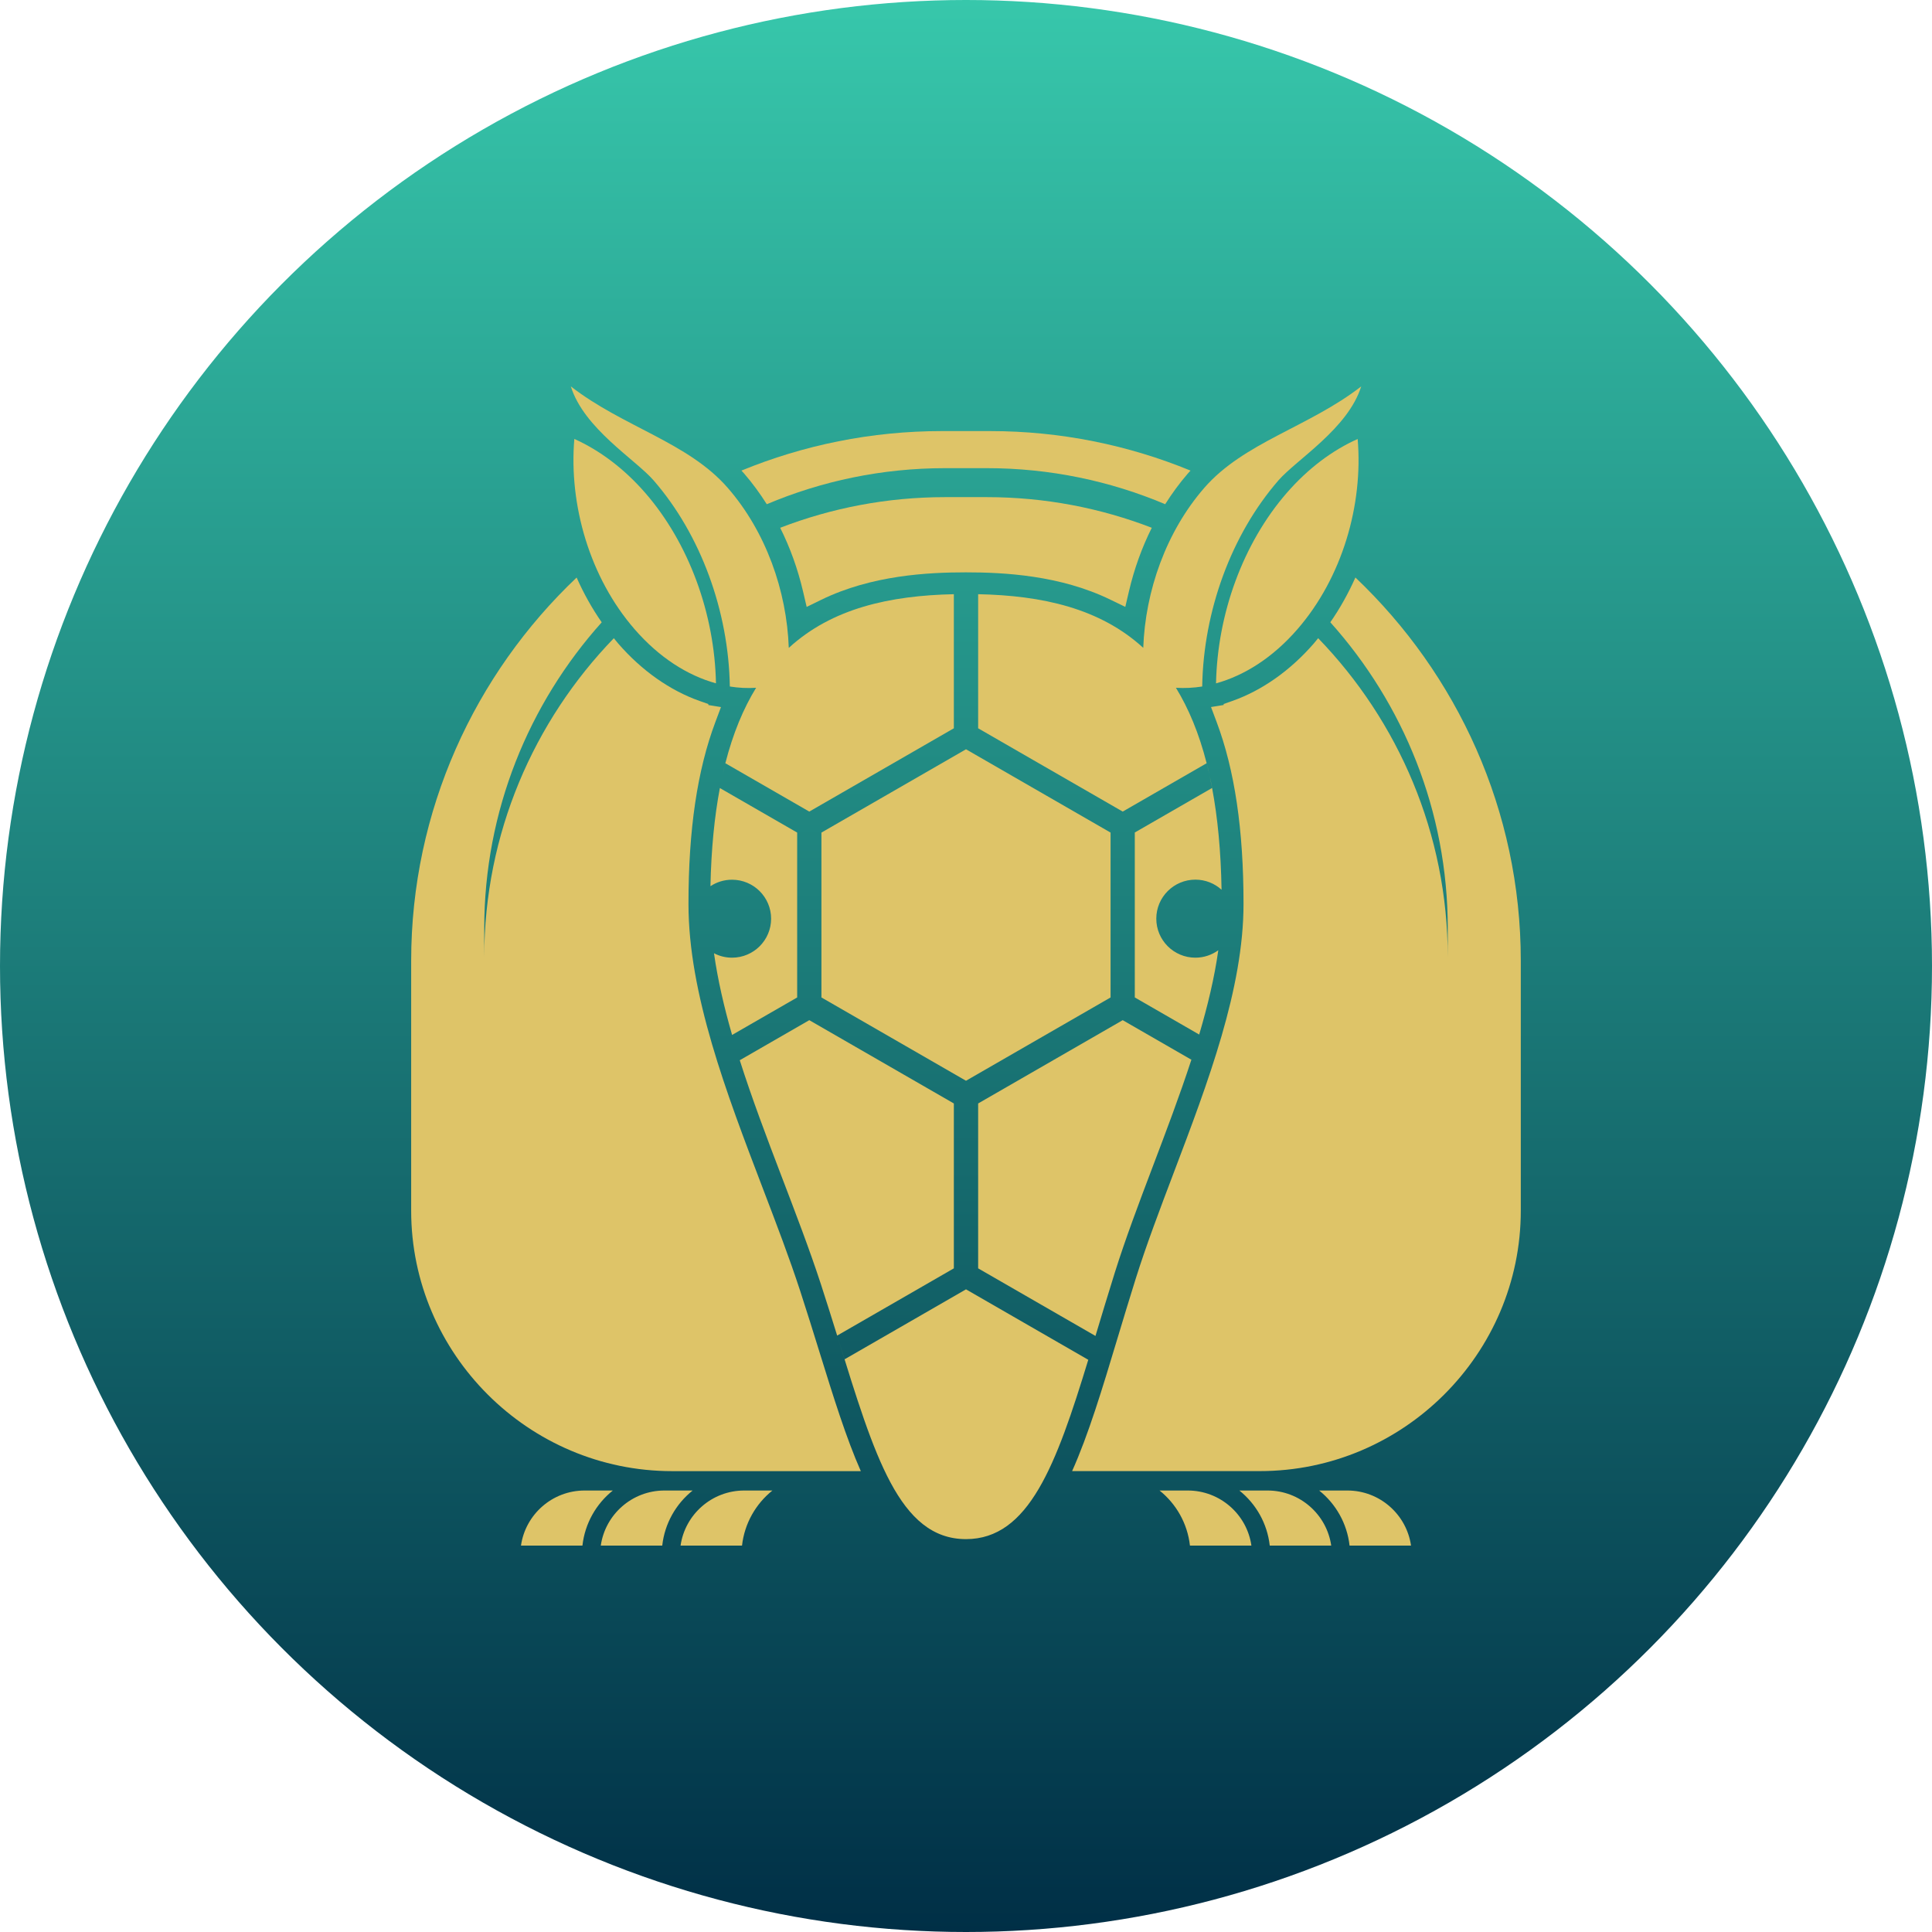 <svg width="390" height="390" viewBox="0 0 390 390" fill="none" xmlns="http://www.w3.org/2000/svg">
<rect x="0" y="0" width="390" height="390" fill="#808080" stroke="none"/>
<g clip-path="url(#clip0_142_68)">
<rect width="390" height="390" transform="translate(390 390) rotate(180)" fill="white"/>
<circle cx="195" cy="195" r="195" fill="url(#paint0_linear_142_68)"/>
<path d="M227.156 122.51L227.908 119.297C228.965 114.807 230.513 110.518 232.502 106.54C222.15 102.547 210.923 100.353 199.203 100.353H190.79C179.07 100.353 167.843 102.547 157.491 106.54C159.48 110.518 161.028 114.807 162.084 119.297L162.837 122.51L165.803 121.066C175.981 116.106 187.332 115.536 194.986 115.536C202.639 115.536 213.997 116.106 224.176 121.066L227.156 122.51Z" fill="#DEC468"/>
<path d="M154.785 101.782C165.875 97.096 178.043 94.504 190.79 94.504H199.203C211.95 94.504 224.118 97.096 235.208 101.782C236.589 99.602 238.101 97.53 239.758 95.616C239.939 95.407 240.134 95.205 240.322 94.995C227.814 89.862 214.149 87.018 199.84 87.018H190.153C175.851 87.018 162.178 89.862 149.67 94.995C149.858 95.198 150.047 95.4 150.235 95.616C151.891 97.53 153.403 99.602 154.785 101.782Z" fill="#DEC468"/>
<path d="M161.52 260.566C159.372 253.989 156.76 247.145 153.989 239.896C146.61 220.569 138.978 200.592 138.978 182.47C138.978 167.475 140.758 155.461 144.411 145.743L145.54 142.733L142.993 142.321V142.119L141.264 141.512C135.245 139.39 129.545 135.383 124.792 129.903C124.488 129.556 124.206 129.188 123.909 128.834C107.734 145.563 97.751 168.283 97.751 193.22V187.372C97.751 163.72 106.735 142.061 121.464 125.622C119.504 122.806 117.811 119.766 116.4 116.583C95.848 136.09 83 163.598 83 193.964V244.394C83 273.309 106.706 296.969 135.679 296.969H173.768C170.823 290.312 168.27 282.103 165.412 272.891C164.182 268.934 162.916 264.848 161.52 260.566Z" fill="#DEC468"/>
<path d="M273.607 116.575C272.189 119.759 270.503 122.799 268.543 125.614C283.272 142.054 292.249 163.713 292.249 187.365V193.213C292.249 168.276 282.259 145.555 266.09 128.827C265.801 129.181 265.512 129.549 265.208 129.896C260.455 135.368 254.754 139.382 248.736 141.505L247.007 142.112V142.314L244.46 142.725L245.589 145.736C249.242 155.454 251.022 167.467 251.022 182.463C251.022 199.603 243.867 218.453 236.951 236.683C234.101 244.206 231.402 251.311 229.247 258.162C227.959 262.27 226.765 266.227 225.608 270.06C222.483 280.45 219.705 289.64 216.42 296.961H254.313C283.286 296.961 306.993 273.302 306.993 244.387V193.957C307 163.598 294.145 136.09 273.607 116.575Z" fill="#DEC468"/>
<path d="M168.993 269.606L192.548 256.033V222.749L163.365 205.935L149.331 214.021C154.228 229.399 161.086 245.073 165.702 259.209C166.866 262.783 167.951 266.256 168.993 269.606Z" fill="#DEC468"/>
<path d="M147.768 193.321C146.451 193.321 145.214 192.997 144.129 192.426C144.889 197.798 146.169 203.321 147.782 208.916L160.92 201.35V168.067L145.315 159.078C144.223 164.84 143.572 171.402 143.413 178.889C144.657 178.066 146.155 177.582 147.768 177.582C152.123 177.582 155.66 181.106 155.66 185.459C155.653 189.798 152.123 193.321 147.768 193.321Z" fill="#DEC468"/>
<path d="M145.308 159.071C145.474 158.241 145.634 157.425 145.807 156.624C145.634 157.425 145.467 158.241 145.308 159.071Z" fill="#DEC468"/>
<path d="M224.183 201.35V168.067L204.397 156.667L195 151.252L165.817 168.067V201.35L195 218.165L224.183 201.35Z" fill="#DEC468"/>
<path d="M240.727 213.197C240.648 213.436 240.568 213.681 240.489 213.919L240.496 213.926C240.583 213.681 240.655 213.436 240.727 213.197Z" fill="#DEC468"/>
<path d="M197.452 119.947V147.014L208.499 153.382L226.635 163.829L243.578 154.068C242.037 148.025 239.932 143.007 237.378 138.841C239.129 138.942 240.901 138.863 242.681 138.581C242.927 123.391 248.533 107.948 258.068 96.974C261.728 92.764 272.109 86.534 274.779 78C264.239 86.194 251.101 89.277 243.093 98.49C235.41 107.334 231.2 119.247 230.78 130.777C222.041 122.777 210.373 120.214 197.452 119.947Z" fill="#DEC468"/>
<path d="M243.578 154.06C243.766 154.811 243.947 155.569 244.12 156.349C243.954 155.576 243.773 154.811 243.578 154.06Z" fill="#DEC468"/>
<path d="M242.087 208.844C241.972 209.198 241.863 209.566 241.755 209.927C241.856 209.566 241.979 209.205 242.087 208.844Z" fill="#DEC468"/>
<path d="M229.08 201.35L242.073 208.837C243.78 203.061 245.155 197.35 245.929 191.82C244.627 192.758 243.035 193.321 241.306 193.321C236.951 193.321 233.414 189.798 233.414 185.445C233.414 181.098 236.944 177.568 241.306 177.568C243.339 177.568 245.191 178.34 246.587 179.604C246.457 171.821 245.798 165.013 244.677 159.063L229.073 168.052V201.35H229.08Z" fill="#DEC468"/>
<path d="M244.185 156.63C244.359 157.425 244.525 158.248 244.677 159.078L244.684 159.071C244.533 158.24 244.366 157.425 244.185 156.63Z" fill="#DEC468"/>
<path d="M195 260.271L183.454 266.927L170.483 274.4C170.064 273.049 169.637 271.671 169.203 270.277C176.488 293.727 181.494 310.693 195 310.693C207.682 310.693 213.201 295.734 219.683 274.493L195 260.271Z" fill="#DEC468"/>
<path d="M145.873 156.356C146.046 155.576 146.234 154.818 146.43 154.067L146.422 154.06C146.227 154.811 146.046 155.576 145.873 156.356Z" fill="#DEC468"/>
<path d="M221.137 269.678C222.374 265.577 223.662 261.289 225.051 256.856C229.312 243.311 235.758 228.475 240.496 213.92L226.635 205.935L197.452 222.749V256.033L208.767 262.552L221.137 269.678Z" fill="#DEC468"/>
<path d="M192.548 119.947C192.577 119.947 192.606 119.947 192.635 119.947C192.606 119.947 192.577 119.94 192.548 119.947Z" fill="#DEC468"/>
<path d="M259.739 99.515C250.928 109.659 245.748 123.904 245.473 137.946C251.239 136.35 256.947 132.726 261.895 127.03C270.952 116.604 275.191 101.927 274.063 88.613C268.934 90.909 264.029 94.577 259.739 99.515Z" fill="#DEC468"/>
<path d="M115.937 88.606C114.809 101.919 119.048 116.597 128.105 127.022C133.061 132.726 138.769 136.35 144.527 137.939C144.252 123.896 139.072 109.652 130.261 99.508C125.971 94.577 121.059 90.909 115.937 88.606Z" fill="#DEC468"/>
<path d="M131.94 96.974C141.474 107.948 147.081 123.383 147.327 138.581C149.106 138.87 150.879 138.949 152.629 138.841C150.068 143.007 147.971 148.025 146.422 154.068L163.365 163.829L192.548 147.014V119.947C179.627 120.221 167.951 122.784 159.227 130.784C158.815 119.247 154.604 107.334 146.914 98.49C138.906 89.277 125.769 86.194 115.229 78C117.898 86.534 128.279 92.757 131.94 96.974Z" fill="#DEC468"/>
<path d="M123.707 300.881H118.013C111.481 300.881 106.063 305.719 105.166 312H117.572C118.071 307.516 120.35 303.567 123.707 300.881Z" fill="#DEC468"/>
<path d="M137.38 312H149.786C150.285 307.516 152.571 303.567 155.921 300.881H150.228C143.695 300.881 138.277 305.726 137.38 312Z" fill="#DEC468"/>
<path d="M139.817 300.881H134.124C127.592 300.881 122.173 305.719 121.276 312H133.683C134.175 307.516 136.461 303.567 139.817 300.881Z" fill="#DEC468"/>
<path d="M271.987 300.881H266.293C269.643 303.567 271.929 307.516 272.428 312H284.834C283.937 305.726 278.519 300.881 271.987 300.881Z" fill="#DEC468"/>
<path d="M239.765 300.881H234.072C237.421 303.567 239.707 307.516 240.207 312H252.613C251.723 305.726 246.298 300.881 239.765 300.881Z" fill="#DEC468"/>
<path d="M255.876 300.881H250.183C253.532 303.567 255.818 307.516 256.317 312H268.724C267.827 305.726 262.408 300.881 255.876 300.881Z" fill="#DEC468"/>
</g>
<defs>
<linearGradient id="paint0_linear_142_68" x1="195" y1="0" x2="195" y2="390" gradientUnits="userSpaceOnUse">
<stop stop-color="#37C7AB"/>
<stop offset="1" stop-color="#002F46"/>
</linearGradient>
<clipPath id="clip0_142_68">
<rect width="390" height="390" fill="white" transform="translate(390 390) rotate(180)"/>
</clipPath>
</defs>
</svg>
